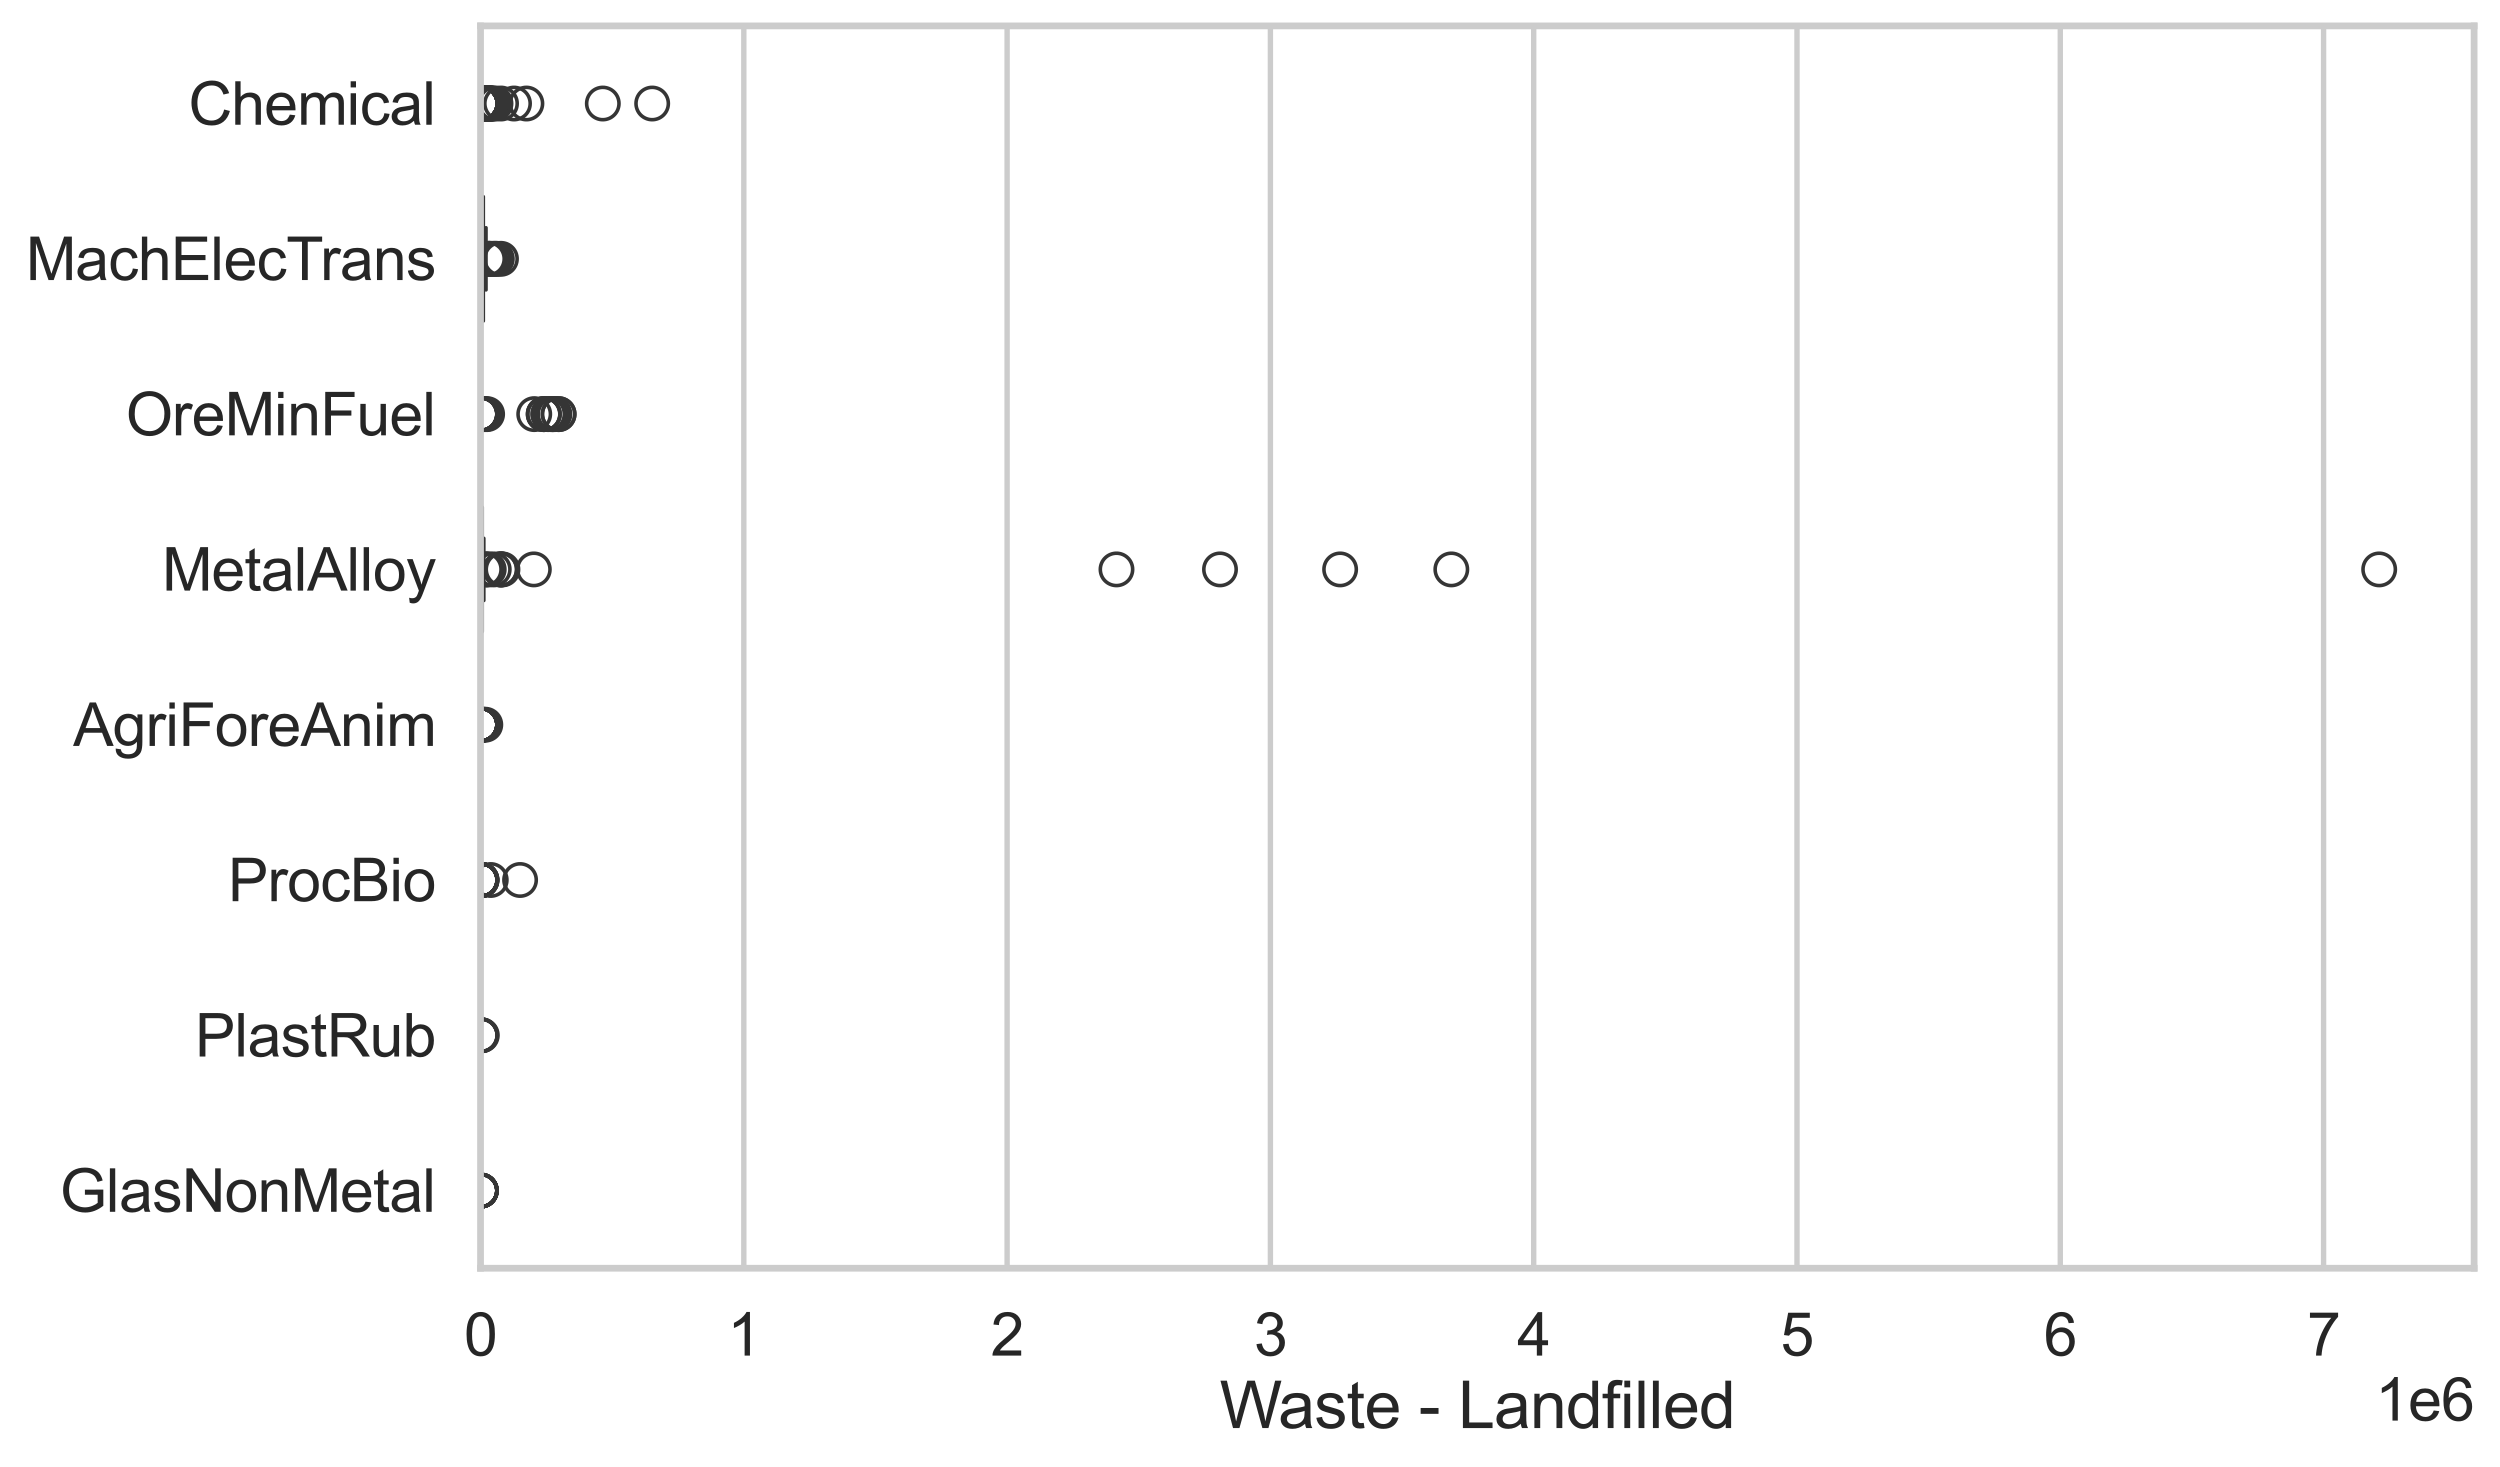 <?xml version="1.0" encoding="utf-8" standalone="no"?>
<!DOCTYPE svg PUBLIC "-//W3C//DTD SVG 1.1//EN"
  "http://www.w3.org/Graphics/SVG/1.1/DTD/svg11.dtd">
<svg xmlns:xlink="http://www.w3.org/1999/xlink" width="695.577pt" height="408.111pt" viewBox="0 0 695.577 408.111" xmlns="http://www.w3.org/2000/svg" version="1.1">
 <defs>
  <style type="text/css">*{stroke-linejoin: round; stroke-linecap: butt}</style>
 </defs>
 <g id="figure_1">
  <g id="patch_1">
   <path d="M 0 408.111 
L 695.577 408.111 
L 695.577 0 
L 0 0 
z
" style="fill: #ffffff"/>
  </g>
  <g id="axes_1">
   <g id="patch_2">
    <path d="M 133.697 352.86 
L 688.377 352.86 
L 688.377 7.2 
L 133.697 7.2 
z
" style="fill: #ffffff"/>
   </g>
   <g id="matplotlib.axis_1">
    <g id="xtick_1">
     <g id="line2d_1">
      <path d="M 133.697 352.86 
L 133.697 7.2 
" clip-path="url(#pef07823333)" style="fill: none; stroke: #cccccc; stroke-width: 1.5; stroke-linecap: round"/>
     </g>
     <g id="text_1">
      <!-- 0 -->
      <g style="fill: #262626" transform="translate(129.109 377.17) scale(0.165 -0.165)">
       <defs>
        <path id="ArialMT-30" d="M 266 2259 
Q 266 3072 433 3567 
Q 600 4063 929 4331 
Q 1259 4600 1759 4600 
Q 2128 4600 2406 4451 
Q 2684 4303 2865 4023 
Q 3047 3744 3150 3342 
Q 3253 2941 3253 2259 
Q 3253 1453 3087 958 
Q 2922 463 2592 192 
Q 2263 -78 1759 -78 
Q 1097 -78 719 397 
Q 266 969 266 2259 
z
M 844 2259 
Q 844 1131 1108 757 
Q 1372 384 1759 384 
Q 2147 384 2411 759 
Q 2675 1134 2675 2259 
Q 2675 3391 2411 3762 
Q 2147 4134 1753 4134 
Q 1366 4134 1134 3806 
Q 844 3388 844 2259 
z
" transform="scale(0.016)"/>
       </defs>
       <use xlink:href="#ArialMT-30"/>
      </g>
     </g>
    </g>
    <g id="xtick_2">
     <g id="line2d_2">
      <path d="M 206.953 352.86 
L 206.953 7.2 
" clip-path="url(#pef07823333)" style="fill: none; stroke: #cccccc; stroke-width: 1.5; stroke-linecap: round"/>
     </g>
     <g id="text_2">
      <!-- 1 -->
      <g style="fill: #262626" transform="translate(202.365 377.17) scale(0.165 -0.165)">
       <defs>
        <path id="ArialMT-31" d="M 2384 0 
L 1822 0 
L 1822 3584 
Q 1619 3391 1289 3197 
Q 959 3003 697 2906 
L 697 3450 
Q 1169 3672 1522 3987 
Q 1875 4303 2022 4600 
L 2384 4600 
L 2384 0 
z
" transform="scale(0.016)"/>
       </defs>
       <use xlink:href="#ArialMT-31"/>
      </g>
     </g>
    </g>
    <g id="xtick_3">
     <g id="line2d_3">
      <path d="M 280.209 352.86 
L 280.209 7.2 
" clip-path="url(#pef07823333)" style="fill: none; stroke: #cccccc; stroke-width: 1.5; stroke-linecap: round"/>
     </g>
     <g id="text_3">
      <!-- 2 -->
      <g style="fill: #262626" transform="translate(275.621 377.17) scale(0.165 -0.165)">
       <defs>
        <path id="ArialMT-32" d="M 3222 541 
L 3222 0 
L 194 0 
Q 188 203 259 391 
Q 375 700 629 1000 
Q 884 1300 1366 1694 
Q 2113 2306 2375 2664 
Q 2638 3022 2638 3341 
Q 2638 3675 2398 3904 
Q 2159 4134 1775 4134 
Q 1369 4134 1125 3890 
Q 881 3647 878 3216 
L 300 3275 
Q 359 3922 746 4261 
Q 1134 4600 1788 4600 
Q 2447 4600 2831 4234 
Q 3216 3869 3216 3328 
Q 3216 3053 3103 2787 
Q 2991 2522 2730 2228 
Q 2469 1934 1863 1422 
Q 1356 997 1212 845 
Q 1069 694 975 541 
L 3222 541 
z
" transform="scale(0.016)"/>
       </defs>
       <use xlink:href="#ArialMT-32"/>
      </g>
     </g>
    </g>
    <g id="xtick_4">
     <g id="line2d_4">
      <path d="M 353.465 352.86 
L 353.465 7.2 
" clip-path="url(#pef07823333)" style="fill: none; stroke: #cccccc; stroke-width: 1.5; stroke-linecap: round"/>
     </g>
     <g id="text_4">
      <!-- 3 -->
      <g style="fill: #262626" transform="translate(348.877 377.17) scale(0.165 -0.165)">
       <defs>
        <path id="ArialMT-33" d="M 269 1209 
L 831 1284 
Q 928 806 1161 595 
Q 1394 384 1728 384 
Q 2125 384 2398 659 
Q 2672 934 2672 1341 
Q 2672 1728 2419 1979 
Q 2166 2231 1775 2231 
Q 1616 2231 1378 2169 
L 1441 2663 
Q 1497 2656 1531 2656 
Q 1891 2656 2178 2843 
Q 2466 3031 2466 3422 
Q 2466 3731 2256 3934 
Q 2047 4138 1716 4138 
Q 1388 4138 1169 3931 
Q 950 3725 888 3313 
L 325 3413 
Q 428 3978 793 4289 
Q 1159 4600 1703 4600 
Q 2078 4600 2393 4439 
Q 2709 4278 2876 4000 
Q 3044 3722 3044 3409 
Q 3044 3113 2884 2869 
Q 2725 2625 2413 2481 
Q 2819 2388 3044 2092 
Q 3269 1797 3269 1353 
Q 3269 753 2831 336 
Q 2394 -81 1725 -81 
Q 1122 -81 723 278 
Q 325 638 269 1209 
z
" transform="scale(0.016)"/>
       </defs>
       <use xlink:href="#ArialMT-33"/>
      </g>
     </g>
    </g>
    <g id="xtick_5">
     <g id="line2d_5">
      <path d="M 426.721 352.86 
L 426.721 7.2 
" clip-path="url(#pef07823333)" style="fill: none; stroke: #cccccc; stroke-width: 1.5; stroke-linecap: round"/>
     </g>
     <g id="text_5">
      <!-- 4 -->
      <g style="fill: #262626" transform="translate(422.133 377.17) scale(0.165 -0.165)">
       <defs>
        <path id="ArialMT-34" d="M 2069 0 
L 2069 1097 
L 81 1097 
L 81 1613 
L 2172 4581 
L 2631 4581 
L 2631 1613 
L 3250 1613 
L 3250 1097 
L 2631 1097 
L 2631 0 
L 2069 0 
z
M 2069 1613 
L 2069 3678 
L 634 1613 
L 2069 1613 
z
" transform="scale(0.016)"/>
       </defs>
       <use xlink:href="#ArialMT-34"/>
      </g>
     </g>
    </g>
    <g id="xtick_6">
     <g id="line2d_6">
      <path d="M 499.977 352.86 
L 499.977 7.2 
" clip-path="url(#pef07823333)" style="fill: none; stroke: #cccccc; stroke-width: 1.5; stroke-linecap: round"/>
     </g>
     <g id="text_6">
      <!-- 5 -->
      <g style="fill: #262626" transform="translate(495.389 377.17) scale(0.165 -0.165)">
       <defs>
        <path id="ArialMT-35" d="M 266 1200 
L 856 1250 
Q 922 819 1161 601 
Q 1400 384 1738 384 
Q 2144 384 2425 690 
Q 2706 997 2706 1503 
Q 2706 1984 2436 2262 
Q 2166 2541 1728 2541 
Q 1456 2541 1237 2417 
Q 1019 2294 894 2097 
L 366 2166 
L 809 4519 
L 3088 4519 
L 3088 3981 
L 1259 3981 
L 1013 2750 
Q 1425 3038 1878 3038 
Q 2478 3038 2890 2622 
Q 3303 2206 3303 1553 
Q 3303 931 2941 478 
Q 2500 -78 1738 -78 
Q 1113 -78 717 272 
Q 322 622 266 1200 
z
" transform="scale(0.016)"/>
       </defs>
       <use xlink:href="#ArialMT-35"/>
      </g>
     </g>
    </g>
    <g id="xtick_7">
     <g id="line2d_7">
      <path d="M 573.233 352.86 
L 573.233 7.2 
" clip-path="url(#pef07823333)" style="fill: none; stroke: #cccccc; stroke-width: 1.5; stroke-linecap: round"/>
     </g>
     <g id="text_7">
      <!-- 6 -->
      <g style="fill: #262626" transform="translate(568.645 377.17) scale(0.165 -0.165)">
       <defs>
        <path id="ArialMT-36" d="M 3184 3459 
L 2625 3416 
Q 2550 3747 2413 3897 
Q 2184 4138 1850 4138 
Q 1581 4138 1378 3988 
Q 1113 3794 959 3422 
Q 806 3050 800 2363 
Q 1003 2672 1297 2822 
Q 1591 2972 1913 2972 
Q 2475 2972 2870 2558 
Q 3266 2144 3266 1488 
Q 3266 1056 3080 686 
Q 2894 316 2569 119 
Q 2244 -78 1831 -78 
Q 1128 -78 684 439 
Q 241 956 241 2144 
Q 241 3472 731 4075 
Q 1159 4600 1884 4600 
Q 2425 4600 2770 4297 
Q 3116 3994 3184 3459 
z
M 888 1484 
Q 888 1194 1011 928 
Q 1134 663 1356 523 
Q 1578 384 1822 384 
Q 2178 384 2434 671 
Q 2691 959 2691 1453 
Q 2691 1928 2437 2201 
Q 2184 2475 1800 2475 
Q 1419 2475 1153 2201 
Q 888 1928 888 1484 
z
" transform="scale(0.016)"/>
       </defs>
       <use xlink:href="#ArialMT-36"/>
      </g>
     </g>
    </g>
    <g id="xtick_8">
     <g id="line2d_8">
      <path d="M 646.489 352.86 
L 646.489 7.2 
" clip-path="url(#pef07823333)" style="fill: none; stroke: #cccccc; stroke-width: 1.5; stroke-linecap: round"/>
     </g>
     <g id="text_8">
      <!-- 7 -->
      <g style="fill: #262626" transform="translate(641.901 377.17) scale(0.165 -0.165)">
       <defs>
        <path id="ArialMT-37" d="M 303 3981 
L 303 4522 
L 3269 4522 
L 3269 4084 
Q 2831 3619 2401 2847 
Q 1972 2075 1738 1259 
Q 1569 684 1522 0 
L 944 0 
Q 953 541 1156 1306 
Q 1359 2072 1739 2783 
Q 2119 3494 2547 3981 
L 303 3981 
z
" transform="scale(0.016)"/>
       </defs>
       <use xlink:href="#ArialMT-37"/>
      </g>
     </g>
    </g>
    <g id="text_9">
     <!-- Waste - Landfilled -->
     <g style="fill: #262626" transform="translate(339.344 397.334) scale(0.18 -0.18)">
      <defs>
       <path id="ArialMT-57" d="M 1294 0 
L 78 4581 
L 700 4581 
L 1397 1578 
Q 1509 1106 1591 641 
Q 1766 1375 1797 1488 
L 2669 4581 
L 3400 4581 
L 4056 2263 
Q 4303 1400 4413 641 
Q 4500 1075 4641 1638 
L 5359 4581 
L 5969 4581 
L 4713 0 
L 4128 0 
L 3163 3491 
Q 3041 3928 3019 4028 
Q 2947 3713 2884 3491 
L 1913 0 
L 1294 0 
z
" transform="scale(0.016)"/>
       <path id="ArialMT-61" d="M 2588 409 
Q 2275 144 1986 34 
Q 1697 -75 1366 -75 
Q 819 -75 525 192 
Q 231 459 231 875 
Q 231 1119 342 1320 
Q 453 1522 633 1644 
Q 813 1766 1038 1828 
Q 1203 1872 1538 1913 
Q 2219 1994 2541 2106 
Q 2544 2222 2544 2253 
Q 2544 2597 2384 2738 
Q 2169 2928 1744 2928 
Q 1347 2928 1158 2789 
Q 969 2650 878 2297 
L 328 2372 
Q 403 2725 575 2942 
Q 747 3159 1072 3276 
Q 1397 3394 1825 3394 
Q 2250 3394 2515 3294 
Q 2781 3194 2906 3042 
Q 3031 2891 3081 2659 
Q 3109 2516 3109 2141 
L 3109 1391 
Q 3109 606 3145 398 
Q 3181 191 3288 0 
L 2700 0 
Q 2613 175 2588 409 
z
M 2541 1666 
Q 2234 1541 1622 1453 
Q 1275 1403 1131 1340 
Q 988 1278 909 1158 
Q 831 1038 831 891 
Q 831 666 1001 516 
Q 1172 366 1500 366 
Q 1825 366 2078 508 
Q 2331 650 2450 897 
Q 2541 1088 2541 1459 
L 2541 1666 
z
" transform="scale(0.016)"/>
       <path id="ArialMT-73" d="M 197 991 
L 753 1078 
Q 800 744 1014 566 
Q 1228 388 1613 388 
Q 2000 388 2187 545 
Q 2375 703 2375 916 
Q 2375 1106 2209 1216 
Q 2094 1291 1634 1406 
Q 1016 1563 777 1677 
Q 538 1791 414 1992 
Q 291 2194 291 2438 
Q 291 2659 392 2848 
Q 494 3038 669 3163 
Q 800 3259 1026 3326 
Q 1253 3394 1513 3394 
Q 1903 3394 2198 3281 
Q 2494 3169 2634 2976 
Q 2775 2784 2828 2463 
L 2278 2388 
Q 2241 2644 2061 2787 
Q 1881 2931 1553 2931 
Q 1166 2931 1000 2803 
Q 834 2675 834 2503 
Q 834 2394 903 2306 
Q 972 2216 1119 2156 
Q 1203 2125 1616 2013 
Q 2213 1853 2448 1751 
Q 2684 1650 2818 1456 
Q 2953 1263 2953 975 
Q 2953 694 2789 445 
Q 2625 197 2315 61 
Q 2006 -75 1616 -75 
Q 969 -75 630 194 
Q 291 463 197 991 
z
" transform="scale(0.016)"/>
       <path id="ArialMT-74" d="M 1650 503 
L 1731 6 
Q 1494 -44 1306 -44 
Q 1000 -44 831 53 
Q 663 150 594 308 
Q 525 466 525 972 
L 525 2881 
L 113 2881 
L 113 3319 
L 525 3319 
L 525 4141 
L 1084 4478 
L 1084 3319 
L 1650 3319 
L 1650 2881 
L 1084 2881 
L 1084 941 
Q 1084 700 1114 631 
Q 1144 563 1211 522 
Q 1278 481 1403 481 
Q 1497 481 1650 503 
z
" transform="scale(0.016)"/>
       <path id="ArialMT-65" d="M 2694 1069 
L 3275 997 
Q 3138 488 2766 206 
Q 2394 -75 1816 -75 
Q 1088 -75 661 373 
Q 234 822 234 1631 
Q 234 2469 665 2931 
Q 1097 3394 1784 3394 
Q 2450 3394 2872 2941 
Q 3294 2488 3294 1666 
Q 3294 1616 3291 1516 
L 816 1516 
Q 847 969 1125 678 
Q 1403 388 1819 388 
Q 2128 388 2347 550 
Q 2566 713 2694 1069 
z
M 847 1978 
L 2700 1978 
Q 2663 2397 2488 2606 
Q 2219 2931 1791 2931 
Q 1403 2931 1139 2672 
Q 875 2413 847 1978 
z
" transform="scale(0.016)"/>
       <path id="ArialMT-20" transform="scale(0.016)"/>
       <path id="ArialMT-2d" d="M 203 1375 
L 203 1941 
L 1931 1941 
L 1931 1375 
L 203 1375 
z
" transform="scale(0.016)"/>
       <path id="ArialMT-4c" d="M 469 0 
L 469 4581 
L 1075 4581 
L 1075 541 
L 3331 541 
L 3331 0 
L 469 0 
z
" transform="scale(0.016)"/>
       <path id="ArialMT-6e" d="M 422 0 
L 422 3319 
L 928 3319 
L 928 2847 
Q 1294 3394 1984 3394 
Q 2284 3394 2536 3286 
Q 2788 3178 2913 3003 
Q 3038 2828 3088 2588 
Q 3119 2431 3119 2041 
L 3119 0 
L 2556 0 
L 2556 2019 
Q 2556 2363 2490 2533 
Q 2425 2703 2258 2804 
Q 2091 2906 1866 2906 
Q 1506 2906 1245 2678 
Q 984 2450 984 1813 
L 984 0 
L 422 0 
z
" transform="scale(0.016)"/>
       <path id="ArialMT-64" d="M 2575 0 
L 2575 419 
Q 2259 -75 1647 -75 
Q 1250 -75 917 144 
Q 584 363 401 755 
Q 219 1147 219 1656 
Q 219 2153 384 2558 
Q 550 2963 881 3178 
Q 1213 3394 1622 3394 
Q 1922 3394 2156 3267 
Q 2391 3141 2538 2938 
L 2538 4581 
L 3097 4581 
L 3097 0 
L 2575 0 
z
M 797 1656 
Q 797 1019 1065 703 
Q 1334 388 1700 388 
Q 2069 388 2326 689 
Q 2584 991 2584 1609 
Q 2584 2291 2321 2609 
Q 2059 2928 1675 2928 
Q 1300 2928 1048 2622 
Q 797 2316 797 1656 
z
" transform="scale(0.016)"/>
       <path id="ArialMT-66" d="M 556 0 
L 556 2881 
L 59 2881 
L 59 3319 
L 556 3319 
L 556 3672 
Q 556 4006 616 4169 
Q 697 4388 901 4523 
Q 1106 4659 1475 4659 
Q 1713 4659 2000 4603 
L 1916 4113 
Q 1741 4144 1584 4144 
Q 1328 4144 1222 4034 
Q 1116 3925 1116 3625 
L 1116 3319 
L 1763 3319 
L 1763 2881 
L 1116 2881 
L 1116 0 
L 556 0 
z
" transform="scale(0.016)"/>
       <path id="ArialMT-69" d="M 425 3934 
L 425 4581 
L 988 4581 
L 988 3934 
L 425 3934 
z
M 425 0 
L 425 3319 
L 988 3319 
L 988 0 
L 425 0 
z
" transform="scale(0.016)"/>
       <path id="ArialMT-6c" d="M 409 0 
L 409 4581 
L 972 4581 
L 972 0 
L 409 0 
z
" transform="scale(0.016)"/>
      </defs>
      <use xlink:href="#ArialMT-57"/>
      <use xlink:href="#ArialMT-61" transform="translate(90.635 0)"/>
      <use xlink:href="#ArialMT-73" transform="translate(146.25 0)"/>
      <use xlink:href="#ArialMT-74" transform="translate(196.25 0)"/>
      <use xlink:href="#ArialMT-65" transform="translate(224.033 0)"/>
      <use xlink:href="#ArialMT-20" transform="translate(279.648 0)"/>
      <use xlink:href="#ArialMT-2d" transform="translate(307.432 0)"/>
      <use xlink:href="#ArialMT-20" transform="translate(340.732 0)"/>
      <use xlink:href="#ArialMT-4c" transform="translate(368.516 0)"/>
      <use xlink:href="#ArialMT-61" transform="translate(424.131 0)"/>
      <use xlink:href="#ArialMT-6e" transform="translate(479.746 0)"/>
      <use xlink:href="#ArialMT-64" transform="translate(535.361 0)"/>
      <use xlink:href="#ArialMT-66" transform="translate(590.977 0)"/>
      <use xlink:href="#ArialMT-69" transform="translate(618.76 0)"/>
      <use xlink:href="#ArialMT-6c" transform="translate(640.977 0)"/>
      <use xlink:href="#ArialMT-6c" transform="translate(663.193 0)"/>
      <use xlink:href="#ArialMT-65" transform="translate(685.41 0)"/>
      <use xlink:href="#ArialMT-64" transform="translate(741.025 0)"/>
     </g>
    </g>
    <g id="text_10">
     <!-- 1e6 -->
     <g style="fill: #262626" transform="translate(660.85 395.26) scale(0.165 -0.165)">
      <use xlink:href="#ArialMT-31"/>
      <use xlink:href="#ArialMT-65" transform="translate(55.615 0)"/>
      <use xlink:href="#ArialMT-36" transform="translate(111.23 0)"/>
     </g>
    </g>
   </g>
   <g id="matplotlib.axis_2">
    <g id="ytick_1">
     <g id="text_11">
      <!-- Chemical -->
      <g style="fill: #262626" transform="translate(52.428 34.709) scale(0.165 -0.165)">
       <defs>
        <path id="ArialMT-43" d="M 3763 1606 
L 4369 1453 
Q 4178 706 3683 314 
Q 3188 -78 2472 -78 
Q 1731 -78 1267 223 
Q 803 525 561 1097 
Q 319 1669 319 2325 
Q 319 3041 592 3573 
Q 866 4106 1370 4382 
Q 1875 4659 2481 4659 
Q 3169 4659 3637 4309 
Q 4106 3959 4291 3325 
L 3694 3184 
Q 3534 3684 3231 3912 
Q 2928 4141 2469 4141 
Q 1941 4141 1586 3887 
Q 1231 3634 1087 3207 
Q 944 2781 944 2328 
Q 944 1744 1114 1308 
Q 1284 872 1643 656 
Q 2003 441 2422 441 
Q 2931 441 3284 734 
Q 3638 1028 3763 1606 
z
" transform="scale(0.016)"/>
        <path id="ArialMT-68" d="M 422 0 
L 422 4581 
L 984 4581 
L 984 2938 
Q 1378 3394 1978 3394 
Q 2347 3394 2619 3248 
Q 2891 3103 3008 2847 
Q 3125 2591 3125 2103 
L 3125 0 
L 2563 0 
L 2563 2103 
Q 2563 2525 2380 2717 
Q 2197 2909 1863 2909 
Q 1613 2909 1392 2779 
Q 1172 2650 1078 2428 
Q 984 2206 984 1816 
L 984 0 
L 422 0 
z
" transform="scale(0.016)"/>
        <path id="ArialMT-6d" d="M 422 0 
L 422 3319 
L 925 3319 
L 925 2853 
Q 1081 3097 1340 3245 
Q 1600 3394 1931 3394 
Q 2300 3394 2536 3241 
Q 2772 3088 2869 2813 
Q 3263 3394 3894 3394 
Q 4388 3394 4653 3120 
Q 4919 2847 4919 2278 
L 4919 0 
L 4359 0 
L 4359 2091 
Q 4359 2428 4304 2576 
Q 4250 2725 4106 2815 
Q 3963 2906 3769 2906 
Q 3419 2906 3187 2673 
Q 2956 2441 2956 1928 
L 2956 0 
L 2394 0 
L 2394 2156 
Q 2394 2531 2256 2718 
Q 2119 2906 1806 2906 
Q 1569 2906 1367 2781 
Q 1166 2656 1075 2415 
Q 984 2175 984 1722 
L 984 0 
L 422 0 
z
" transform="scale(0.016)"/>
        <path id="ArialMT-63" d="M 2588 1216 
L 3141 1144 
Q 3050 572 2676 248 
Q 2303 -75 1759 -75 
Q 1078 -75 664 370 
Q 250 816 250 1647 
Q 250 2184 428 2587 
Q 606 2991 970 3192 
Q 1334 3394 1763 3394 
Q 2303 3394 2647 3120 
Q 2991 2847 3088 2344 
L 2541 2259 
Q 2463 2594 2264 2762 
Q 2066 2931 1784 2931 
Q 1359 2931 1093 2626 
Q 828 2322 828 1663 
Q 828 994 1084 691 
Q 1341 388 1753 388 
Q 2084 388 2306 591 
Q 2528 794 2588 1216 
z
" transform="scale(0.016)"/>
       </defs>
       <use xlink:href="#ArialMT-43"/>
       <use xlink:href="#ArialMT-68" transform="translate(72.217 0)"/>
       <use xlink:href="#ArialMT-65" transform="translate(127.832 0)"/>
       <use xlink:href="#ArialMT-6d" transform="translate(183.447 0)"/>
       <use xlink:href="#ArialMT-69" transform="translate(266.748 0)"/>
       <use xlink:href="#ArialMT-63" transform="translate(288.965 0)"/>
       <use xlink:href="#ArialMT-61" transform="translate(338.965 0)"/>
       <use xlink:href="#ArialMT-6c" transform="translate(394.58 0)"/>
      </g>
     </g>
    </g>
    <g id="ytick_2">
     <g id="text_12">
      <!-- MachElecTrans -->
      <g style="fill: #262626" transform="translate(7.2 77.916) scale(0.165 -0.165)">
       <defs>
        <path id="ArialMT-4d" d="M 475 0 
L 475 4581 
L 1388 4581 
L 2472 1338 
Q 2622 884 2691 659 
Q 2769 909 2934 1394 
L 4031 4581 
L 4847 4581 
L 4847 0 
L 4263 0 
L 4263 3834 
L 2931 0 
L 2384 0 
L 1059 3900 
L 1059 0 
L 475 0 
z
" transform="scale(0.016)"/>
        <path id="ArialMT-45" d="M 506 0 
L 506 4581 
L 3819 4581 
L 3819 4041 
L 1113 4041 
L 1113 2638 
L 3647 2638 
L 3647 2100 
L 1113 2100 
L 1113 541 
L 3925 541 
L 3925 0 
L 506 0 
z
" transform="scale(0.016)"/>
        <path id="ArialMT-54" d="M 1659 0 
L 1659 4041 
L 150 4041 
L 150 4581 
L 3781 4581 
L 3781 4041 
L 2266 4041 
L 2266 0 
L 1659 0 
z
" transform="scale(0.016)"/>
        <path id="ArialMT-72" d="M 416 0 
L 416 3319 
L 922 3319 
L 922 2816 
Q 1116 3169 1280 3281 
Q 1444 3394 1641 3394 
Q 1925 3394 2219 3213 
L 2025 2691 
Q 1819 2813 1613 2813 
Q 1428 2813 1281 2702 
Q 1134 2591 1072 2394 
Q 978 2094 978 1738 
L 978 0 
L 416 0 
z
" transform="scale(0.016)"/>
       </defs>
       <use xlink:href="#ArialMT-4d"/>
       <use xlink:href="#ArialMT-61" transform="translate(83.301 0)"/>
       <use xlink:href="#ArialMT-63" transform="translate(138.916 0)"/>
       <use xlink:href="#ArialMT-68" transform="translate(188.916 0)"/>
       <use xlink:href="#ArialMT-45" transform="translate(244.531 0)"/>
       <use xlink:href="#ArialMT-6c" transform="translate(311.23 0)"/>
       <use xlink:href="#ArialMT-65" transform="translate(333.447 0)"/>
       <use xlink:href="#ArialMT-63" transform="translate(389.062 0)"/>
       <use xlink:href="#ArialMT-54" transform="translate(439.062 0)"/>
       <use xlink:href="#ArialMT-72" transform="translate(496.396 0)"/>
       <use xlink:href="#ArialMT-61" transform="translate(529.697 0)"/>
       <use xlink:href="#ArialMT-6e" transform="translate(585.312 0)"/>
       <use xlink:href="#ArialMT-73" transform="translate(640.928 0)"/>
      </g>
     </g>
    </g>
    <g id="ytick_3">
     <g id="text_13">
      <!-- OreMinFuel -->
      <g style="fill: #262626" transform="translate(35.013 121.124) scale(0.165 -0.165)">
       <defs>
        <path id="ArialMT-4f" d="M 309 2231 
Q 309 3372 921 4017 
Q 1534 4663 2503 4663 
Q 3138 4663 3647 4359 
Q 4156 4056 4423 3514 
Q 4691 2972 4691 2284 
Q 4691 1588 4409 1038 
Q 4128 488 3612 205 
Q 3097 -78 2500 -78 
Q 1853 -78 1343 234 
Q 834 547 571 1087 
Q 309 1628 309 2231 
z
M 934 2222 
Q 934 1394 1379 917 
Q 1825 441 2497 441 
Q 3181 441 3623 922 
Q 4066 1403 4066 2288 
Q 4066 2847 3877 3264 
Q 3688 3681 3323 3911 
Q 2959 4141 2506 4141 
Q 1863 4141 1398 3698 
Q 934 3256 934 2222 
z
" transform="scale(0.016)"/>
        <path id="ArialMT-46" d="M 525 0 
L 525 4581 
L 3616 4581 
L 3616 4041 
L 1131 4041 
L 1131 2622 
L 3281 2622 
L 3281 2081 
L 1131 2081 
L 1131 0 
L 525 0 
z
" transform="scale(0.016)"/>
        <path id="ArialMT-75" d="M 2597 0 
L 2597 488 
Q 2209 -75 1544 -75 
Q 1250 -75 995 37 
Q 741 150 617 320 
Q 494 491 444 738 
Q 409 903 409 1263 
L 409 3319 
L 972 3319 
L 972 1478 
Q 972 1038 1006 884 
Q 1059 663 1231 536 
Q 1403 409 1656 409 
Q 1909 409 2131 539 
Q 2353 669 2445 892 
Q 2538 1116 2538 1541 
L 2538 3319 
L 3100 3319 
L 3100 0 
L 2597 0 
z
" transform="scale(0.016)"/>
       </defs>
       <use xlink:href="#ArialMT-4f"/>
       <use xlink:href="#ArialMT-72" transform="translate(77.783 0)"/>
       <use xlink:href="#ArialMT-65" transform="translate(111.084 0)"/>
       <use xlink:href="#ArialMT-4d" transform="translate(166.699 0)"/>
       <use xlink:href="#ArialMT-69" transform="translate(250 0)"/>
       <use xlink:href="#ArialMT-6e" transform="translate(272.217 0)"/>
       <use xlink:href="#ArialMT-46" transform="translate(327.832 0)"/>
       <use xlink:href="#ArialMT-75" transform="translate(388.916 0)"/>
       <use xlink:href="#ArialMT-65" transform="translate(444.531 0)"/>
       <use xlink:href="#ArialMT-6c" transform="translate(500.146 0)"/>
      </g>
     </g>
    </g>
    <g id="ytick_4">
     <g id="text_14">
      <!-- MetalAlloy -->
      <g style="fill: #262626" transform="translate(45.088 164.331) scale(0.165 -0.165)">
       <defs>
        <path id="ArialMT-41" d="M -9 0 
L 1750 4581 
L 2403 4581 
L 4278 0 
L 3588 0 
L 3053 1388 
L 1138 1388 
L 634 0 
L -9 0 
z
M 1313 1881 
L 2866 1881 
L 2388 3150 
Q 2169 3728 2063 4100 
Q 1975 3659 1816 3225 
L 1313 1881 
z
" transform="scale(0.016)"/>
        <path id="ArialMT-6f" d="M 213 1659 
Q 213 2581 725 3025 
Q 1153 3394 1769 3394 
Q 2453 3394 2887 2945 
Q 3322 2497 3322 1706 
Q 3322 1066 3130 698 
Q 2938 331 2570 128 
Q 2203 -75 1769 -75 
Q 1072 -75 642 372 
Q 213 819 213 1659 
z
M 791 1659 
Q 791 1022 1069 705 
Q 1347 388 1769 388 
Q 2188 388 2466 706 
Q 2744 1025 2744 1678 
Q 2744 2294 2464 2611 
Q 2184 2928 1769 2928 
Q 1347 2928 1069 2612 
Q 791 2297 791 1659 
z
" transform="scale(0.016)"/>
        <path id="ArialMT-79" d="M 397 -1278 
L 334 -750 
Q 519 -800 656 -800 
Q 844 -800 956 -737 
Q 1069 -675 1141 -563 
Q 1194 -478 1313 -144 
Q 1328 -97 1363 -6 
L 103 3319 
L 709 3319 
L 1400 1397 
Q 1534 1031 1641 628 
Q 1738 1016 1872 1384 
L 2581 3319 
L 3144 3319 
L 1881 -56 
Q 1678 -603 1566 -809 
Q 1416 -1088 1222 -1217 
Q 1028 -1347 759 -1347 
Q 597 -1347 397 -1278 
z
" transform="scale(0.016)"/>
       </defs>
       <use xlink:href="#ArialMT-4d"/>
       <use xlink:href="#ArialMT-65" transform="translate(83.301 0)"/>
       <use xlink:href="#ArialMT-74" transform="translate(138.916 0)"/>
       <use xlink:href="#ArialMT-61" transform="translate(166.699 0)"/>
       <use xlink:href="#ArialMT-6c" transform="translate(222.314 0)"/>
       <use xlink:href="#ArialMT-41" transform="translate(244.531 0)"/>
       <use xlink:href="#ArialMT-6c" transform="translate(311.23 0)"/>
       <use xlink:href="#ArialMT-6c" transform="translate(333.447 0)"/>
       <use xlink:href="#ArialMT-6f" transform="translate(355.664 0)"/>
       <use xlink:href="#ArialMT-79" transform="translate(411.279 0)"/>
      </g>
     </g>
    </g>
    <g id="ytick_5">
     <g id="text_15">
      <!-- AgriForeAnim -->
      <g style="fill: #262626" transform="translate(20.341 207.539) scale(0.165 -0.165)">
       <defs>
        <path id="ArialMT-67" d="M 319 -275 
L 866 -356 
Q 900 -609 1056 -725 
Q 1266 -881 1628 -881 
Q 2019 -881 2231 -725 
Q 2444 -569 2519 -288 
Q 2563 -116 2559 434 
Q 2191 0 1641 0 
Q 956 0 581 494 
Q 206 988 206 1678 
Q 206 2153 378 2554 
Q 550 2956 876 3175 
Q 1203 3394 1644 3394 
Q 2231 3394 2613 2919 
L 2613 3319 
L 3131 3319 
L 3131 450 
Q 3131 -325 2973 -648 
Q 2816 -972 2473 -1159 
Q 2131 -1347 1631 -1347 
Q 1038 -1347 672 -1080 
Q 306 -813 319 -275 
z
M 784 1719 
Q 784 1066 1043 766 
Q 1303 466 1694 466 
Q 2081 466 2343 764 
Q 2606 1063 2606 1700 
Q 2606 2309 2336 2618 
Q 2066 2928 1684 2928 
Q 1309 2928 1046 2623 
Q 784 2319 784 1719 
z
" transform="scale(0.016)"/>
       </defs>
       <use xlink:href="#ArialMT-41"/>
       <use xlink:href="#ArialMT-67" transform="translate(66.699 0)"/>
       <use xlink:href="#ArialMT-72" transform="translate(122.314 0)"/>
       <use xlink:href="#ArialMT-69" transform="translate(155.615 0)"/>
       <use xlink:href="#ArialMT-46" transform="translate(177.832 0)"/>
       <use xlink:href="#ArialMT-6f" transform="translate(238.916 0)"/>
       <use xlink:href="#ArialMT-72" transform="translate(294.531 0)"/>
       <use xlink:href="#ArialMT-65" transform="translate(327.832 0)"/>
       <use xlink:href="#ArialMT-41" transform="translate(383.447 0)"/>
       <use xlink:href="#ArialMT-6e" transform="translate(450.146 0)"/>
       <use xlink:href="#ArialMT-69" transform="translate(505.762 0)"/>
       <use xlink:href="#ArialMT-6d" transform="translate(527.979 0)"/>
      </g>
     </g>
    </g>
    <g id="ytick_6">
     <g id="text_16">
      <!-- ProcBio -->
      <g style="fill: #262626" transform="translate(63.424 250.746) scale(0.165 -0.165)">
       <defs>
        <path id="ArialMT-50" d="M 494 0 
L 494 4581 
L 2222 4581 
Q 2678 4581 2919 4538 
Q 3256 4481 3484 4323 
Q 3713 4166 3852 3881 
Q 3991 3597 3991 3256 
Q 3991 2672 3619 2267 
Q 3247 1863 2275 1863 
L 1100 1863 
L 1100 0 
L 494 0 
z
M 1100 2403 
L 2284 2403 
Q 2872 2403 3119 2622 
Q 3366 2841 3366 3238 
Q 3366 3525 3220 3729 
Q 3075 3934 2838 4000 
Q 2684 4041 2272 4041 
L 1100 4041 
L 1100 2403 
z
" transform="scale(0.016)"/>
        <path id="ArialMT-42" d="M 469 0 
L 469 4581 
L 2188 4581 
Q 2713 4581 3030 4442 
Q 3347 4303 3526 4014 
Q 3706 3725 3706 3409 
Q 3706 3116 3547 2856 
Q 3388 2597 3066 2438 
Q 3481 2316 3704 2022 
Q 3928 1728 3928 1328 
Q 3928 1006 3792 729 
Q 3656 453 3456 303 
Q 3256 153 2954 76 
Q 2653 0 2216 0 
L 469 0 
z
M 1075 2656 
L 2066 2656 
Q 2469 2656 2644 2709 
Q 2875 2778 2992 2937 
Q 3109 3097 3109 3338 
Q 3109 3566 3000 3739 
Q 2891 3913 2687 3977 
Q 2484 4041 1991 4041 
L 1075 4041 
L 1075 2656 
z
M 1075 541 
L 2216 541 
Q 2509 541 2628 563 
Q 2838 600 2978 687 
Q 3119 775 3209 942 
Q 3300 1109 3300 1328 
Q 3300 1584 3169 1773 
Q 3038 1963 2805 2039 
Q 2572 2116 2134 2116 
L 1075 2116 
L 1075 541 
z
" transform="scale(0.016)"/>
       </defs>
       <use xlink:href="#ArialMT-50"/>
       <use xlink:href="#ArialMT-72" transform="translate(66.699 0)"/>
       <use xlink:href="#ArialMT-6f" transform="translate(100 0)"/>
       <use xlink:href="#ArialMT-63" transform="translate(155.615 0)"/>
       <use xlink:href="#ArialMT-42" transform="translate(205.615 0)"/>
       <use xlink:href="#ArialMT-69" transform="translate(272.314 0)"/>
       <use xlink:href="#ArialMT-6f" transform="translate(294.531 0)"/>
      </g>
     </g>
    </g>
    <g id="ytick_7">
     <g id="text_17">
      <!-- PlastRub -->
      <g style="fill: #262626" transform="translate(54.248 293.954) scale(0.165 -0.165)">
       <defs>
        <path id="ArialMT-52" d="M 503 0 
L 503 4581 
L 2534 4581 
Q 3147 4581 3465 4457 
Q 3784 4334 3975 4021 
Q 4166 3709 4166 3331 
Q 4166 2844 3850 2509 
Q 3534 2175 2875 2084 
Q 3116 1969 3241 1856 
Q 3506 1613 3744 1247 
L 4541 0 
L 3778 0 
L 3172 953 
Q 2906 1366 2734 1584 
Q 2563 1803 2427 1890 
Q 2291 1978 2150 2013 
Q 2047 2034 1813 2034 
L 1109 2034 
L 1109 0 
L 503 0 
z
M 1109 2559 
L 2413 2559 
Q 2828 2559 3062 2645 
Q 3297 2731 3419 2920 
Q 3541 3109 3541 3331 
Q 3541 3656 3305 3865 
Q 3069 4075 2559 4075 
L 1109 4075 
L 1109 2559 
z
" transform="scale(0.016)"/>
        <path id="ArialMT-62" d="M 941 0 
L 419 0 
L 419 4581 
L 981 4581 
L 981 2947 
Q 1338 3394 1891 3394 
Q 2197 3394 2470 3270 
Q 2744 3147 2920 2923 
Q 3097 2700 3197 2384 
Q 3297 2069 3297 1709 
Q 3297 856 2875 390 
Q 2453 -75 1863 -75 
Q 1275 -75 941 416 
L 941 0 
z
M 934 1684 
Q 934 1088 1097 822 
Q 1363 388 1816 388 
Q 2184 388 2453 708 
Q 2722 1028 2722 1663 
Q 2722 2313 2464 2622 
Q 2206 2931 1841 2931 
Q 1472 2931 1203 2611 
Q 934 2291 934 1684 
z
" transform="scale(0.016)"/>
       </defs>
       <use xlink:href="#ArialMT-50"/>
       <use xlink:href="#ArialMT-6c" transform="translate(66.699 0)"/>
       <use xlink:href="#ArialMT-61" transform="translate(88.916 0)"/>
       <use xlink:href="#ArialMT-73" transform="translate(144.531 0)"/>
       <use xlink:href="#ArialMT-74" transform="translate(194.531 0)"/>
       <use xlink:href="#ArialMT-52" transform="translate(222.314 0)"/>
       <use xlink:href="#ArialMT-75" transform="translate(294.531 0)"/>
       <use xlink:href="#ArialMT-62" transform="translate(350.146 0)"/>
      </g>
     </g>
    </g>
    <g id="ytick_8">
     <g id="text_18">
      <!-- GlasNonMetal -->
      <g style="fill: #262626" transform="translate(16.659 337.161) scale(0.165 -0.165)">
       <defs>
        <path id="ArialMT-47" d="M 2638 1797 
L 2638 2334 
L 4578 2338 
L 4578 638 
Q 4131 281 3656 101 
Q 3181 -78 2681 -78 
Q 2006 -78 1454 211 
Q 903 500 622 1047 
Q 341 1594 341 2269 
Q 341 2938 620 3517 
Q 900 4097 1425 4378 
Q 1950 4659 2634 4659 
Q 3131 4659 3532 4498 
Q 3934 4338 4162 4050 
Q 4391 3763 4509 3300 
L 3963 3150 
Q 3859 3500 3706 3700 
Q 3553 3900 3268 4020 
Q 2984 4141 2638 4141 
Q 2222 4141 1919 4014 
Q 1616 3888 1430 3681 
Q 1244 3475 1141 3228 
Q 966 2803 966 2306 
Q 966 1694 1177 1281 
Q 1388 869 1791 669 
Q 2194 469 2647 469 
Q 3041 469 3416 620 
Q 3791 772 3984 944 
L 3984 1797 
L 2638 1797 
z
" transform="scale(0.016)"/>
        <path id="ArialMT-4e" d="M 488 0 
L 488 4581 
L 1109 4581 
L 3516 984 
L 3516 4581 
L 4097 4581 
L 4097 0 
L 3475 0 
L 1069 3600 
L 1069 0 
L 488 0 
z
" transform="scale(0.016)"/>
       </defs>
       <use xlink:href="#ArialMT-47"/>
       <use xlink:href="#ArialMT-6c" transform="translate(77.783 0)"/>
       <use xlink:href="#ArialMT-61" transform="translate(100 0)"/>
       <use xlink:href="#ArialMT-73" transform="translate(155.615 0)"/>
       <use xlink:href="#ArialMT-4e" transform="translate(205.615 0)"/>
       <use xlink:href="#ArialMT-6f" transform="translate(277.832 0)"/>
       <use xlink:href="#ArialMT-6e" transform="translate(333.447 0)"/>
       <use xlink:href="#ArialMT-4d" transform="translate(389.062 0)"/>
       <use xlink:href="#ArialMT-65" transform="translate(472.363 0)"/>
       <use xlink:href="#ArialMT-74" transform="translate(527.979 0)"/>
       <use xlink:href="#ArialMT-61" transform="translate(555.762 0)"/>
       <use xlink:href="#ArialMT-6c" transform="translate(611.377 0)"/>
      </g>
     </g>
    </g>
   </g>
   <g id="patch_3">
    <path d="M 133.715 11.521 
L 133.715 46.087 
L 133.77 46.087 
L 133.77 11.521 
L 133.715 11.521 
z
" clip-path="url(#pef07823333)" style="fill: #ca74db; stroke: #353535; stroke-linejoin: miter"/>
   </g>
   <g id="line2d_9">
    <path d="M 133.715 28.804 
L 133.697 28.804 
" clip-path="url(#pef07823333)" style="fill: none; stroke: #353535"/>
   </g>
   <g id="line2d_10">
    <path d="M 133.77 28.804 
L 133.851 28.804 
" clip-path="url(#pef07823333)" style="fill: none; stroke: #353535"/>
   </g>
   <g id="line2d_11">
    <path d="M 133.697 20.162 
L 133.697 37.445 
" clip-path="url(#pef07823333)" style="fill: none; stroke: #353535; stroke-linecap: round"/>
   </g>
   <g id="line2d_12">
    <path d="M 133.851 20.162 
L 133.851 37.445 
" clip-path="url(#pef07823333)" style="fill: none; stroke: #353535; stroke-linecap: round"/>
   </g>
   <g id="line2d_13">
    <defs>
     <path id="m5296a926f1" d="M 0 4.5 
C 1.193 4.5 2.338 4.026 3.182 3.182 
C 4.026 2.338 4.5 1.193 4.5 0 
C 4.5 -1.193 4.026 -2.338 3.182 -3.182 
C 2.338 -4.026 1.193 -4.5 0 -4.5 
C -1.193 -4.5 -2.338 -4.026 -3.182 -3.182 
C -4.026 -2.338 -4.5 -1.193 -4.5 0 
C -4.5 1.193 -4.026 2.338 -3.182 3.182 
C -2.338 4.026 -1.193 4.5 0 4.5 
z
" style="stroke: #353535"/>
    </defs>
    <g clip-path="url(#pef07823333)">
     <use xlink:href="#m5296a926f1" x="135.303" y="28.804" style="fill-opacity: 0; stroke: #353535"/>
     <use xlink:href="#m5296a926f1" x="134.114" y="28.804" style="fill-opacity: 0; stroke: #353535"/>
     <use xlink:href="#m5296a926f1" x="133.943" y="28.804" style="fill-opacity: 0; stroke: #353535"/>
     <use xlink:href="#m5296a926f1" x="133.862" y="28.804" style="fill-opacity: 0; stroke: #353535"/>
     <use xlink:href="#m5296a926f1" x="139.399" y="28.804" style="fill-opacity: 0; stroke: #353535"/>
     <use xlink:href="#m5296a926f1" x="134.64" y="28.804" style="fill-opacity: 0; stroke: #353535"/>
     <use xlink:href="#m5296a926f1" x="133.923" y="28.804" style="fill-opacity: 0; stroke: #353535"/>
     <use xlink:href="#m5296a926f1" x="135.633" y="28.804" style="fill-opacity: 0; stroke: #353535"/>
     <use xlink:href="#m5296a926f1" x="133.854" y="28.804" style="fill-opacity: 0; stroke: #353535"/>
     <use xlink:href="#m5296a926f1" x="134.118" y="28.804" style="fill-opacity: 0; stroke: #353535"/>
     <use xlink:href="#m5296a926f1" x="134.09" y="28.804" style="fill-opacity: 0; stroke: #353535"/>
     <use xlink:href="#m5296a926f1" x="133.899" y="28.804" style="fill-opacity: 0; stroke: #353535"/>
     <use xlink:href="#m5296a926f1" x="133.877" y="28.804" style="fill-opacity: 0; stroke: #353535"/>
     <use xlink:href="#m5296a926f1" x="134.068" y="28.804" style="fill-opacity: 0; stroke: #353535"/>
     <use xlink:href="#m5296a926f1" x="133.933" y="28.804" style="fill-opacity: 0; stroke: #353535"/>
     <use xlink:href="#m5296a926f1" x="133.911" y="28.804" style="fill-opacity: 0; stroke: #353535"/>
     <use xlink:href="#m5296a926f1" x="143.012" y="28.804" style="fill-opacity: 0; stroke: #353535"/>
     <use xlink:href="#m5296a926f1" x="135.304" y="28.804" style="fill-opacity: 0; stroke: #353535"/>
     <use xlink:href="#m5296a926f1" x="134.303" y="28.804" style="fill-opacity: 0; stroke: #353535"/>
     <use xlink:href="#m5296a926f1" x="134.085" y="28.804" style="fill-opacity: 0; stroke: #353535"/>
     <use xlink:href="#m5296a926f1" x="135.19" y="28.804" style="fill-opacity: 0; stroke: #353535"/>
     <use xlink:href="#m5296a926f1" x="133.877" y="28.804" style="fill-opacity: 0; stroke: #353535"/>
     <use xlink:href="#m5296a926f1" x="181.455" y="28.804" style="fill-opacity: 0; stroke: #353535"/>
     <use xlink:href="#m5296a926f1" x="134.089" y="28.804" style="fill-opacity: 0; stroke: #353535"/>
     <use xlink:href="#m5296a926f1" x="133.939" y="28.804" style="fill-opacity: 0; stroke: #353535"/>
     <use xlink:href="#m5296a926f1" x="134.318" y="28.804" style="fill-opacity: 0; stroke: #353535"/>
     <use xlink:href="#m5296a926f1" x="133.882" y="28.804" style="fill-opacity: 0; stroke: #353535"/>
     <use xlink:href="#m5296a926f1" x="136.626" y="28.804" style="fill-opacity: 0; stroke: #353535"/>
     <use xlink:href="#m5296a926f1" x="134.039" y="28.804" style="fill-opacity: 0; stroke: #353535"/>
     <use xlink:href="#m5296a926f1" x="137.149" y="28.804" style="fill-opacity: 0; stroke: #353535"/>
     <use xlink:href="#m5296a926f1" x="136.265" y="28.804" style="fill-opacity: 0; stroke: #353535"/>
     <use xlink:href="#m5296a926f1" x="133.882" y="28.804" style="fill-opacity: 0; stroke: #353535"/>
     <use xlink:href="#m5296a926f1" x="133.868" y="28.804" style="fill-opacity: 0; stroke: #353535"/>
     <use xlink:href="#m5296a926f1" x="133.87" y="28.804" style="fill-opacity: 0; stroke: #353535"/>
     <use xlink:href="#m5296a926f1" x="133.875" y="28.804" style="fill-opacity: 0; stroke: #353535"/>
     <use xlink:href="#m5296a926f1" x="135.222" y="28.804" style="fill-opacity: 0; stroke: #353535"/>
     <use xlink:href="#m5296a926f1" x="134.444" y="28.804" style="fill-opacity: 0; stroke: #353535"/>
     <use xlink:href="#m5296a926f1" x="134.726" y="28.804" style="fill-opacity: 0; stroke: #353535"/>
     <use xlink:href="#m5296a926f1" x="134.008" y="28.804" style="fill-opacity: 0; stroke: #353535"/>
     <use xlink:href="#m5296a926f1" x="135.081" y="28.804" style="fill-opacity: 0; stroke: #353535"/>
     <use xlink:href="#m5296a926f1" x="133.877" y="28.804" style="fill-opacity: 0; stroke: #353535"/>
     <use xlink:href="#m5296a926f1" x="135.251" y="28.804" style="fill-opacity: 0; stroke: #353535"/>
     <use xlink:href="#m5296a926f1" x="134.051" y="28.804" style="fill-opacity: 0; stroke: #353535"/>
     <use xlink:href="#m5296a926f1" x="133.928" y="28.804" style="fill-opacity: 0; stroke: #353535"/>
     <use xlink:href="#m5296a926f1" x="134.469" y="28.804" style="fill-opacity: 0; stroke: #353535"/>
     <use xlink:href="#m5296a926f1" x="134.069" y="28.804" style="fill-opacity: 0; stroke: #353535"/>
     <use xlink:href="#m5296a926f1" x="136.062" y="28.804" style="fill-opacity: 0; stroke: #353535"/>
     <use xlink:href="#m5296a926f1" x="133.898" y="28.804" style="fill-opacity: 0; stroke: #353535"/>
     <use xlink:href="#m5296a926f1" x="146.461" y="28.804" style="fill-opacity: 0; stroke: #353535"/>
     <use xlink:href="#m5296a926f1" x="134.074" y="28.804" style="fill-opacity: 0; stroke: #353535"/>
     <use xlink:href="#m5296a926f1" x="134.008" y="28.804" style="fill-opacity: 0; stroke: #353535"/>
     <use xlink:href="#m5296a926f1" x="135.801" y="28.804" style="fill-opacity: 0; stroke: #353535"/>
     <use xlink:href="#m5296a926f1" x="136.244" y="28.804" style="fill-opacity: 0; stroke: #353535"/>
     <use xlink:href="#m5296a926f1" x="134.488" y="28.804" style="fill-opacity: 0; stroke: #353535"/>
     <use xlink:href="#m5296a926f1" x="136.198" y="28.804" style="fill-opacity: 0; stroke: #353535"/>
     <use xlink:href="#m5296a926f1" x="135.285" y="28.804" style="fill-opacity: 0; stroke: #353535"/>
     <use xlink:href="#m5296a926f1" x="134.447" y="28.804" style="fill-opacity: 0; stroke: #353535"/>
     <use xlink:href="#m5296a926f1" x="134.397" y="28.804" style="fill-opacity: 0; stroke: #353535"/>
     <use xlink:href="#m5296a926f1" x="134.186" y="28.804" style="fill-opacity: 0; stroke: #353535"/>
     <use xlink:href="#m5296a926f1" x="134.1" y="28.804" style="fill-opacity: 0; stroke: #353535"/>
     <use xlink:href="#m5296a926f1" x="135.617" y="28.804" style="fill-opacity: 0; stroke: #353535"/>
     <use xlink:href="#m5296a926f1" x="133.869" y="28.804" style="fill-opacity: 0; stroke: #353535"/>
     <use xlink:href="#m5296a926f1" x="133.964" y="28.804" style="fill-opacity: 0; stroke: #353535"/>
     <use xlink:href="#m5296a926f1" x="133.861" y="28.804" style="fill-opacity: 0; stroke: #353535"/>
     <use xlink:href="#m5296a926f1" x="133.931" y="28.804" style="fill-opacity: 0; stroke: #353535"/>
     <use xlink:href="#m5296a926f1" x="133.934" y="28.804" style="fill-opacity: 0; stroke: #353535"/>
     <use xlink:href="#m5296a926f1" x="133.997" y="28.804" style="fill-opacity: 0; stroke: #353535"/>
     <use xlink:href="#m5296a926f1" x="133.854" y="28.804" style="fill-opacity: 0; stroke: #353535"/>
     <use xlink:href="#m5296a926f1" x="133.929" y="28.804" style="fill-opacity: 0; stroke: #353535"/>
     <use xlink:href="#m5296a926f1" x="133.95" y="28.804" style="fill-opacity: 0; stroke: #353535"/>
     <use xlink:href="#m5296a926f1" x="133.891" y="28.804" style="fill-opacity: 0; stroke: #353535"/>
     <use xlink:href="#m5296a926f1" x="133.923" y="28.804" style="fill-opacity: 0; stroke: #353535"/>
     <use xlink:href="#m5296a926f1" x="134.295" y="28.804" style="fill-opacity: 0; stroke: #353535"/>
     <use xlink:href="#m5296a926f1" x="136.485" y="28.804" style="fill-opacity: 0; stroke: #353535"/>
     <use xlink:href="#m5296a926f1" x="167.721" y="28.804" style="fill-opacity: 0; stroke: #353535"/>
     <use xlink:href="#m5296a926f1" x="133.863" y="28.804" style="fill-opacity: 0; stroke: #353535"/>
     <use xlink:href="#m5296a926f1" x="133.917" y="28.804" style="fill-opacity: 0; stroke: #353535"/>
     <use xlink:href="#m5296a926f1" x="133.874" y="28.804" style="fill-opacity: 0; stroke: #353535"/>
     <use xlink:href="#m5296a926f1" x="133.869" y="28.804" style="fill-opacity: 0; stroke: #353535"/>
     <use xlink:href="#m5296a926f1" x="134.14" y="28.804" style="fill-opacity: 0; stroke: #353535"/>
     <use xlink:href="#m5296a926f1" x="133.876" y="28.804" style="fill-opacity: 0; stroke: #353535"/>
     <use xlink:href="#m5296a926f1" x="135.875" y="28.804" style="fill-opacity: 0; stroke: #353535"/>
     <use xlink:href="#m5296a926f1" x="133.983" y="28.804" style="fill-opacity: 0; stroke: #353535"/>
     <use xlink:href="#m5296a926f1" x="135.102" y="28.804" style="fill-opacity: 0; stroke: #353535"/>
     <use xlink:href="#m5296a926f1" x="135.955" y="28.804" style="fill-opacity: 0; stroke: #353535"/>
     <use xlink:href="#m5296a926f1" x="134.435" y="28.804" style="fill-opacity: 0; stroke: #353535"/>
     <use xlink:href="#m5296a926f1" x="133.929" y="28.804" style="fill-opacity: 0; stroke: #353535"/>
     <use xlink:href="#m5296a926f1" x="133.852" y="28.804" style="fill-opacity: 0; stroke: #353535"/>
     <use xlink:href="#m5296a926f1" x="134.452" y="28.804" style="fill-opacity: 0; stroke: #353535"/>
     <use xlink:href="#m5296a926f1" x="136.538" y="28.804" style="fill-opacity: 0; stroke: #353535"/>
     <use xlink:href="#m5296a926f1" x="137.856" y="28.804" style="fill-opacity: 0; stroke: #353535"/>
     <use xlink:href="#m5296a926f1" x="134.947" y="28.804" style="fill-opacity: 0; stroke: #353535"/>
     <use xlink:href="#m5296a926f1" x="133.87" y="28.804" style="fill-opacity: 0; stroke: #353535"/>
     <use xlink:href="#m5296a926f1" x="134.211" y="28.804" style="fill-opacity: 0; stroke: #353535"/>
     <use xlink:href="#m5296a926f1" x="134.353" y="28.804" style="fill-opacity: 0; stroke: #353535"/>
    </g>
   </g>
   <g id="patch_4">
    <path d="M 133.816 54.728 
L 133.816 89.294 
L 134.472 89.294 
L 134.472 54.728 
L 133.816 54.728 
z
" clip-path="url(#pef07823333)" style="fill: #5ca236; stroke: #353535; stroke-linejoin: miter"/>
   </g>
   <g id="line2d_14">
    <path d="M 133.816 72.011 
L 133.701 72.011 
" clip-path="url(#pef07823333)" style="fill: none; stroke: #353535"/>
   </g>
   <g id="line2d_15">
    <path d="M 134.472 72.011 
L 135.222 72.011 
" clip-path="url(#pef07823333)" style="fill: none; stroke: #353535"/>
   </g>
   <g id="line2d_16">
    <path d="M 133.701 63.37 
L 133.701 80.653 
" clip-path="url(#pef07823333)" style="fill: none; stroke: #353535; stroke-linecap: round"/>
   </g>
   <g id="line2d_17">
    <path d="M 135.222 63.37 
L 135.222 80.653 
" clip-path="url(#pef07823333)" style="fill: none; stroke: #353535; stroke-linecap: round"/>
   </g>
   <g id="line2d_18">
    <g clip-path="url(#pef07823333)">
     <use xlink:href="#m5296a926f1" x="135.781" y="72.011" style="fill-opacity: 0; stroke: #353535"/>
     <use xlink:href="#m5296a926f1" x="136.088" y="72.011" style="fill-opacity: 0; stroke: #353535"/>
     <use xlink:href="#m5296a926f1" x="136.411" y="72.011" style="fill-opacity: 0; stroke: #353535"/>
     <use xlink:href="#m5296a926f1" x="137.233" y="72.011" style="fill-opacity: 0; stroke: #353535"/>
     <use xlink:href="#m5296a926f1" x="138.228" y="72.011" style="fill-opacity: 0; stroke: #353535"/>
     <use xlink:href="#m5296a926f1" x="139.38" y="72.011" style="fill-opacity: 0; stroke: #353535"/>
     <use xlink:href="#m5296a926f1" x="137.742" y="72.011" style="fill-opacity: 0; stroke: #353535"/>
    </g>
   </g>
   <g id="patch_5">
    <path d="M 133.698 97.936 
L 133.698 132.502 
L 133.709 132.502 
L 133.709 97.936 
L 133.698 97.936 
z
" clip-path="url(#pef07823333)" style="fill: #68afd7; stroke: #353535; stroke-linejoin: miter"/>
   </g>
   <g id="line2d_19">
    <path d="M 133.698 115.219 
L 133.697 115.219 
" clip-path="url(#pef07823333)" style="fill: none; stroke: #353535"/>
   </g>
   <g id="line2d_20">
    <path d="M 133.709 115.219 
L 133.721 115.219 
" clip-path="url(#pef07823333)" style="fill: none; stroke: #353535"/>
   </g>
   <g id="line2d_21">
    <path d="M 133.697 106.577 
L 133.697 123.86 
" clip-path="url(#pef07823333)" style="fill: none; stroke: #353535; stroke-linecap: round"/>
   </g>
   <g id="line2d_22">
    <path d="M 133.721 106.577 
L 133.721 123.86 
" clip-path="url(#pef07823333)" style="fill: none; stroke: #353535; stroke-linecap: round"/>
   </g>
   <g id="line2d_23">
    <g clip-path="url(#pef07823333)">
     <use xlink:href="#m5296a926f1" x="152.504" y="115.219" style="fill-opacity: 0; stroke: #353535"/>
     <use xlink:href="#m5296a926f1" x="133.753" y="115.219" style="fill-opacity: 0; stroke: #353535"/>
     <use xlink:href="#m5296a926f1" x="133.882" y="115.219" style="fill-opacity: 0; stroke: #353535"/>
     <use xlink:href="#m5296a926f1" x="151.287" y="115.219" style="fill-opacity: 0; stroke: #353535"/>
     <use xlink:href="#m5296a926f1" x="153.748" y="115.219" style="fill-opacity: 0; stroke: #353535"/>
     <use xlink:href="#m5296a926f1" x="151.256" y="115.219" style="fill-opacity: 0; stroke: #353535"/>
     <use xlink:href="#m5296a926f1" x="153.748" y="115.219" style="fill-opacity: 0; stroke: #353535"/>
     <use xlink:href="#m5296a926f1" x="153.767" y="115.219" style="fill-opacity: 0; stroke: #353535"/>
     <use xlink:href="#m5296a926f1" x="133.728" y="115.219" style="fill-opacity: 0; stroke: #353535"/>
     <use xlink:href="#m5296a926f1" x="148.64" y="115.219" style="fill-opacity: 0; stroke: #353535"/>
     <use xlink:href="#m5296a926f1" x="135.526" y="115.219" style="fill-opacity: 0; stroke: #353535"/>
     <use xlink:href="#m5296a926f1" x="151.336" y="115.219" style="fill-opacity: 0; stroke: #353535"/>
     <use xlink:href="#m5296a926f1" x="134.957" y="115.219" style="fill-opacity: 0; stroke: #353535"/>
     <use xlink:href="#m5296a926f1" x="133.773" y="115.219" style="fill-opacity: 0; stroke: #353535"/>
     <use xlink:href="#m5296a926f1" x="133.982" y="115.219" style="fill-opacity: 0; stroke: #353535"/>
     <use xlink:href="#m5296a926f1" x="133.765" y="115.219" style="fill-opacity: 0; stroke: #353535"/>
     <use xlink:href="#m5296a926f1" x="153.211" y="115.219" style="fill-opacity: 0; stroke: #353535"/>
     <use xlink:href="#m5296a926f1" x="133.727" y="115.219" style="fill-opacity: 0; stroke: #353535"/>
     <use xlink:href="#m5296a926f1" x="154.259" y="115.219" style="fill-opacity: 0; stroke: #353535"/>
     <use xlink:href="#m5296a926f1" x="134.412" y="115.219" style="fill-opacity: 0; stroke: #353535"/>
     <use xlink:href="#m5296a926f1" x="155.424" y="115.219" style="fill-opacity: 0; stroke: #353535"/>
     <use xlink:href="#m5296a926f1" x="134.305" y="115.219" style="fill-opacity: 0; stroke: #353535"/>
     <use xlink:href="#m5296a926f1" x="133.729" y="115.219" style="fill-opacity: 0; stroke: #353535"/>
     <use xlink:href="#m5296a926f1" x="155.424" y="115.219" style="fill-opacity: 0; stroke: #353535"/>
    </g>
   </g>
   <g id="patch_6">
    <path d="M 133.731 141.143 
L 133.731 175.709 
L 134.179 175.709 
L 134.179 141.143 
L 133.731 141.143 
z
" clip-path="url(#pef07823333)" style="fill: #daac58; stroke: #353535; stroke-linejoin: miter"/>
   </g>
   <g id="line2d_24">
    <path d="M 133.731 158.426 
L 133.697 158.426 
" clip-path="url(#pef07823333)" style="fill: none; stroke: #353535"/>
   </g>
   <g id="line2d_25">
    <path d="M 134.179 158.426 
L 134.613 158.426 
" clip-path="url(#pef07823333)" style="fill: none; stroke: #353535"/>
   </g>
   <g id="line2d_26">
    <path d="M 133.697 149.785 
L 133.697 167.068 
" clip-path="url(#pef07823333)" style="fill: none; stroke: #353535; stroke-linecap: round"/>
   </g>
   <g id="line2d_27">
    <path d="M 134.613 149.785 
L 134.613 167.068 
" clip-path="url(#pef07823333)" style="fill: none; stroke: #353535; stroke-linecap: round"/>
   </g>
   <g id="line2d_28">
    <g clip-path="url(#pef07823333)">
     <use xlink:href="#m5296a926f1" x="139.41" y="158.426" style="fill-opacity: 0; stroke: #353535"/>
     <use xlink:href="#m5296a926f1" x="139.249" y="158.426" style="fill-opacity: 0; stroke: #353535"/>
     <use xlink:href="#m5296a926f1" x="661.963" y="158.426" style="fill-opacity: 0; stroke: #353535"/>
     <use xlink:href="#m5296a926f1" x="372.865" y="158.426" style="fill-opacity: 0; stroke: #353535"/>
     <use xlink:href="#m5296a926f1" x="134.905" y="158.426" style="fill-opacity: 0; stroke: #353535"/>
     <use xlink:href="#m5296a926f1" x="139.21" y="158.426" style="fill-opacity: 0; stroke: #353535"/>
     <use xlink:href="#m5296a926f1" x="339.441" y="158.426" style="fill-opacity: 0; stroke: #353535"/>
     <use xlink:href="#m5296a926f1" x="148.524" y="158.426" style="fill-opacity: 0; stroke: #353535"/>
     <use xlink:href="#m5296a926f1" x="310.641" y="158.426" style="fill-opacity: 0; stroke: #353535"/>
     <use xlink:href="#m5296a926f1" x="135.972" y="158.426" style="fill-opacity: 0; stroke: #353535"/>
     <use xlink:href="#m5296a926f1" x="139.793" y="158.426" style="fill-opacity: 0; stroke: #353535"/>
     <use xlink:href="#m5296a926f1" x="135.249" y="158.426" style="fill-opacity: 0; stroke: #353535"/>
     <use xlink:href="#m5296a926f1" x="137.371" y="158.426" style="fill-opacity: 0; stroke: #353535"/>
     <use xlink:href="#m5296a926f1" x="403.803" y="158.426" style="fill-opacity: 0; stroke: #353535"/>
    </g>
   </g>
   <g id="patch_7">
    <path d="M 133.702 184.351 
L 133.702 218.917 
L 133.717 218.917 
L 133.717 184.351 
L 133.702 184.351 
z
" clip-path="url(#pef07823333)" style="fill: #166c9c; stroke: #353535; stroke-linejoin: miter"/>
   </g>
   <g id="line2d_29">
    <path d="M 133.702 201.634 
L 133.695 201.634 
" clip-path="url(#pef07823333)" style="fill: none; stroke: #353535"/>
   </g>
   <g id="line2d_30">
    <path d="M 133.717 201.634 
L 133.738 201.634 
" clip-path="url(#pef07823333)" style="fill: none; stroke: #353535"/>
   </g>
   <g id="line2d_31">
    <path d="M 133.695 192.992 
L 133.695 210.275 
" clip-path="url(#pef07823333)" style="fill: none; stroke: #353535; stroke-linecap: round"/>
   </g>
   <g id="line2d_32">
    <path d="M 133.738 192.992 
L 133.738 210.275 
" clip-path="url(#pef07823333)" style="fill: none; stroke: #353535; stroke-linecap: round"/>
   </g>
   <g id="line2d_33">
    <g clip-path="url(#pef07823333)">
     <use xlink:href="#m5296a926f1" x="133.783" y="201.634" style="fill-opacity: 0; stroke: #353535"/>
     <use xlink:href="#m5296a926f1" x="133.74" y="201.634" style="fill-opacity: 0; stroke: #353535"/>
     <use xlink:href="#m5296a926f1" x="133.847" y="201.634" style="fill-opacity: 0; stroke: #353535"/>
     <use xlink:href="#m5296a926f1" x="133.76" y="201.634" style="fill-opacity: 0; stroke: #353535"/>
     <use xlink:href="#m5296a926f1" x="133.742" y="201.634" style="fill-opacity: 0; stroke: #353535"/>
     <use xlink:href="#m5296a926f1" x="133.749" y="201.634" style="fill-opacity: 0; stroke: #353535"/>
     <use xlink:href="#m5296a926f1" x="134.015" y="201.634" style="fill-opacity: 0; stroke: #353535"/>
     <use xlink:href="#m5296a926f1" x="133.746" y="201.634" style="fill-opacity: 0; stroke: #353535"/>
     <use xlink:href="#m5296a926f1" x="133.783" y="201.634" style="fill-opacity: 0; stroke: #353535"/>
     <use xlink:href="#m5296a926f1" x="133.75" y="201.634" style="fill-opacity: 0; stroke: #353535"/>
     <use xlink:href="#m5296a926f1" x="133.934" y="201.634" style="fill-opacity: 0; stroke: #353535"/>
     <use xlink:href="#m5296a926f1" x="133.763" y="201.634" style="fill-opacity: 0; stroke: #353535"/>
     <use xlink:href="#m5296a926f1" x="133.769" y="201.634" style="fill-opacity: 0; stroke: #353535"/>
     <use xlink:href="#m5296a926f1" x="135.021" y="201.634" style="fill-opacity: 0; stroke: #353535"/>
     <use xlink:href="#m5296a926f1" x="133.796" y="201.634" style="fill-opacity: 0; stroke: #353535"/>
     <use xlink:href="#m5296a926f1" x="134.369" y="201.634" style="fill-opacity: 0; stroke: #353535"/>
     <use xlink:href="#m5296a926f1" x="133.746" y="201.634" style="fill-opacity: 0; stroke: #353535"/>
     <use xlink:href="#m5296a926f1" x="133.75" y="201.634" style="fill-opacity: 0; stroke: #353535"/>
     <use xlink:href="#m5296a926f1" x="133.749" y="201.634" style="fill-opacity: 0; stroke: #353535"/>
     <use xlink:href="#m5296a926f1" x="133.765" y="201.634" style="fill-opacity: 0; stroke: #353535"/>
     <use xlink:href="#m5296a926f1" x="133.75" y="201.634" style="fill-opacity: 0; stroke: #353535"/>
    </g>
   </g>
   <g id="patch_8">
    <path d="M 133.702 227.558 
L 133.702 262.124 
L 133.729 262.124 
L 133.729 227.558 
L 133.702 227.558 
z
" clip-path="url(#pef07823333)" style="fill: #ba611b; stroke: #353535; stroke-linejoin: miter"/>
   </g>
   <g id="line2d_34">
    <path d="M 133.702 244.841 
L 133.697 244.841 
" clip-path="url(#pef07823333)" style="fill: none; stroke: #353535"/>
   </g>
   <g id="line2d_35">
    <path d="M 133.729 244.841 
L 133.765 244.841 
" clip-path="url(#pef07823333)" style="fill: none; stroke: #353535"/>
   </g>
   <g id="line2d_36">
    <path d="M 133.697 236.2 
L 133.697 253.483 
" clip-path="url(#pef07823333)" style="fill: none; stroke: #353535; stroke-linecap: round"/>
   </g>
   <g id="line2d_37">
    <path d="M 133.765 236.2 
L 133.765 253.483 
" clip-path="url(#pef07823333)" style="fill: none; stroke: #353535; stroke-linecap: round"/>
   </g>
   <g id="line2d_38">
    <g clip-path="url(#pef07823333)">
     <use xlink:href="#m5296a926f1" x="144.703" y="244.841" style="fill-opacity: 0; stroke: #353535"/>
     <use xlink:href="#m5296a926f1" x="133.795" y="244.841" style="fill-opacity: 0; stroke: #353535"/>
     <use xlink:href="#m5296a926f1" x="133.895" y="244.841" style="fill-opacity: 0; stroke: #353535"/>
     <use xlink:href="#m5296a926f1" x="133.826" y="244.841" style="fill-opacity: 0; stroke: #353535"/>
     <use xlink:href="#m5296a926f1" x="133.884" y="244.841" style="fill-opacity: 0; stroke: #353535"/>
     <use xlink:href="#m5296a926f1" x="133.963" y="244.841" style="fill-opacity: 0; stroke: #353535"/>
     <use xlink:href="#m5296a926f1" x="133.844" y="244.841" style="fill-opacity: 0; stroke: #353535"/>
     <use xlink:href="#m5296a926f1" x="133.785" y="244.841" style="fill-opacity: 0; stroke: #353535"/>
     <use xlink:href="#m5296a926f1" x="133.806" y="244.841" style="fill-opacity: 0; stroke: #353535"/>
     <use xlink:href="#m5296a926f1" x="133.828" y="244.841" style="fill-opacity: 0; stroke: #353535"/>
     <use xlink:href="#m5296a926f1" x="133.904" y="244.841" style="fill-opacity: 0; stroke: #353535"/>
     <use xlink:href="#m5296a926f1" x="133.774" y="244.841" style="fill-opacity: 0; stroke: #353535"/>
     <use xlink:href="#m5296a926f1" x="133.944" y="244.841" style="fill-opacity: 0; stroke: #353535"/>
     <use xlink:href="#m5296a926f1" x="133.771" y="244.841" style="fill-opacity: 0; stroke: #353535"/>
     <use xlink:href="#m5296a926f1" x="133.793" y="244.841" style="fill-opacity: 0; stroke: #353535"/>
     <use xlink:href="#m5296a926f1" x="133.822" y="244.841" style="fill-opacity: 0; stroke: #353535"/>
     <use xlink:href="#m5296a926f1" x="136.54" y="244.841" style="fill-opacity: 0; stroke: #353535"/>
     <use xlink:href="#m5296a926f1" x="133.98" y="244.841" style="fill-opacity: 0; stroke: #353535"/>
     <use xlink:href="#m5296a926f1" x="133.791" y="244.841" style="fill-opacity: 0; stroke: #353535"/>
    </g>
   </g>
   <g id="patch_9">
    <path d="M 133.716 270.766 
L 133.716 305.332 
L 133.746 305.332 
L 133.746 270.766 
L 133.716 270.766 
z
" clip-path="url(#pef07823333)" style="fill: #e33eb2; stroke: #353535; stroke-linejoin: miter"/>
   </g>
   <g id="line2d_39">
    <path d="M 133.716 288.049 
L 133.697 288.049 
" clip-path="url(#pef07823333)" style="fill: none; stroke: #353535"/>
   </g>
   <g id="line2d_40">
    <path d="M 133.746 288.049 
L 133.786 288.049 
" clip-path="url(#pef07823333)" style="fill: none; stroke: #353535"/>
   </g>
   <g id="line2d_41">
    <path d="M 133.697 279.407 
L 133.697 296.69 
" clip-path="url(#pef07823333)" style="fill: none; stroke: #353535; stroke-linecap: round"/>
   </g>
   <g id="line2d_42">
    <path d="M 133.786 279.407 
L 133.786 296.69 
" clip-path="url(#pef07823333)" style="fill: none; stroke: #353535; stroke-linecap: round"/>
   </g>
   <g id="line2d_43">
    <g clip-path="url(#pef07823333)">
     <use xlink:href="#m5296a926f1" x="133.868" y="288.049" style="fill-opacity: 0; stroke: #353535"/>
     <use xlink:href="#m5296a926f1" x="133.815" y="288.049" style="fill-opacity: 0; stroke: #353535"/>
     <use xlink:href="#m5296a926f1" x="133.801" y="288.049" style="fill-opacity: 0; stroke: #353535"/>
     <use xlink:href="#m5296a926f1" x="134.053" y="288.049" style="fill-opacity: 0; stroke: #353535"/>
     <use xlink:href="#m5296a926f1" x="133.82" y="288.049" style="fill-opacity: 0; stroke: #353535"/>
    </g>
   </g>
   <g id="patch_10">
    <path d="M 133.702 313.973 
L 133.702 348.539 
L 133.71 348.539 
L 133.71 313.973 
L 133.702 313.973 
z
" clip-path="url(#pef07823333)" style="fill: #38be4e; stroke: #353535; stroke-linejoin: miter"/>
   </g>
   <g id="line2d_44">
    <path d="M 133.702 331.256 
L 133.692 331.256 
" clip-path="url(#pef07823333)" style="fill: none; stroke: #353535"/>
   </g>
   <g id="line2d_45">
    <path d="M 133.71 331.256 
L 133.72 331.256 
" clip-path="url(#pef07823333)" style="fill: none; stroke: #353535"/>
   </g>
   <g id="line2d_46">
    <path d="M 133.692 322.615 
L 133.692 339.898 
" clip-path="url(#pef07823333)" style="fill: none; stroke: #353535; stroke-linecap: round"/>
   </g>
   <g id="line2d_47">
    <path d="M 133.72 322.615 
L 133.72 339.898 
" clip-path="url(#pef07823333)" style="fill: none; stroke: #353535; stroke-linecap: round"/>
   </g>
   <g id="line2d_48">
    <g clip-path="url(#pef07823333)">
     <use xlink:href="#m5296a926f1" x="133.737" y="331.256" style="fill-opacity: 0; stroke: #353535"/>
     <use xlink:href="#m5296a926f1" x="133.811" y="331.256" style="fill-opacity: 0; stroke: #353535"/>
     <use xlink:href="#m5296a926f1" x="133.728" y="331.256" style="fill-opacity: 0; stroke: #353535"/>
     <use xlink:href="#m5296a926f1" x="133.779" y="331.256" style="fill-opacity: 0; stroke: #353535"/>
     <use xlink:href="#m5296a926f1" x="133.73" y="331.256" style="fill-opacity: 0; stroke: #353535"/>
     <use xlink:href="#m5296a926f1" x="133.722" y="331.256" style="fill-opacity: 0; stroke: #353535"/>
     <use xlink:href="#m5296a926f1" x="133.787" y="331.256" style="fill-opacity: 0; stroke: #353535"/>
     <use xlink:href="#m5296a926f1" x="133.777" y="331.256" style="fill-opacity: 0; stroke: #353535"/>
     <use xlink:href="#m5296a926f1" x="133.733" y="331.256" style="fill-opacity: 0; stroke: #353535"/>
     <use xlink:href="#m5296a926f1" x="133.735" y="331.256" style="fill-opacity: 0; stroke: #353535"/>
     <use xlink:href="#m5296a926f1" x="133.725" y="331.256" style="fill-opacity: 0; stroke: #353535"/>
     <use xlink:href="#m5296a926f1" x="133.733" y="331.256" style="fill-opacity: 0; stroke: #353535"/>
     <use xlink:href="#m5296a926f1" x="133.744" y="331.256" style="fill-opacity: 0; stroke: #353535"/>
     <use xlink:href="#m5296a926f1" x="133.731" y="331.256" style="fill-opacity: 0; stroke: #353535"/>
    </g>
   </g>
   <g id="line2d_49">
    <path d="M 133.73 11.521 
L 133.73 46.087 
" clip-path="url(#pef07823333)" style="fill: none; stroke: #353535"/>
   </g>
   <g id="line2d_50">
    <path d="M 134.002 54.728 
L 134.002 89.294 
" clip-path="url(#pef07823333)" style="fill: none; stroke: #353535"/>
   </g>
   <g id="line2d_51">
    <path d="M 133.701 97.936 
L 133.701 132.502 
" clip-path="url(#pef07823333)" style="fill: none; stroke: #353535"/>
   </g>
   <g id="line2d_52">
    <path d="M 133.797 141.143 
L 133.797 175.709 
" clip-path="url(#pef07823333)" style="fill: none; stroke: #353535"/>
   </g>
   <g id="line2d_53">
    <path d="M 133.709 184.351 
L 133.709 218.917 
" clip-path="url(#pef07823333)" style="fill: none; stroke: #353535"/>
   </g>
   <g id="line2d_54">
    <path d="M 133.71 227.558 
L 133.71 262.124 
" clip-path="url(#pef07823333)" style="fill: none; stroke: #353535"/>
   </g>
   <g id="line2d_55">
    <path d="M 133.73 270.766 
L 133.73 305.332 
" clip-path="url(#pef07823333)" style="fill: none; stroke: #353535"/>
   </g>
   <g id="line2d_56">
    <path d="M 133.705 313.973 
L 133.705 348.539 
" clip-path="url(#pef07823333)" style="fill: none; stroke: #353535"/>
   </g>
   <g id="patch_11">
    <path d="M 133.697 352.86 
L 133.697 7.2 
" style="fill: none; stroke: #cccccc; stroke-width: 1.875; stroke-linejoin: miter; stroke-linecap: square"/>
   </g>
   <g id="patch_12">
    <path d="M 688.377 352.86 
L 688.377 7.2 
" style="fill: none; stroke: #cccccc; stroke-width: 1.875; stroke-linejoin: miter; stroke-linecap: square"/>
   </g>
   <g id="patch_13">
    <path d="M 133.697 352.86 
L 688.377 352.86 
" style="fill: none; stroke: #cccccc; stroke-width: 1.875; stroke-linejoin: miter; stroke-linecap: square"/>
   </g>
   <g id="patch_14">
    <path d="M 133.697 7.2 
L 688.377 7.2 
" style="fill: none; stroke: #cccccc; stroke-width: 1.875; stroke-linejoin: miter; stroke-linecap: square"/>
   </g>
  </g>
 </g>
 <defs>
  <clipPath id="pef07823333">
   <rect x="133.697" y="7.2" width="554.68" height="345.66"/>
  </clipPath>
 </defs>
</svg>
